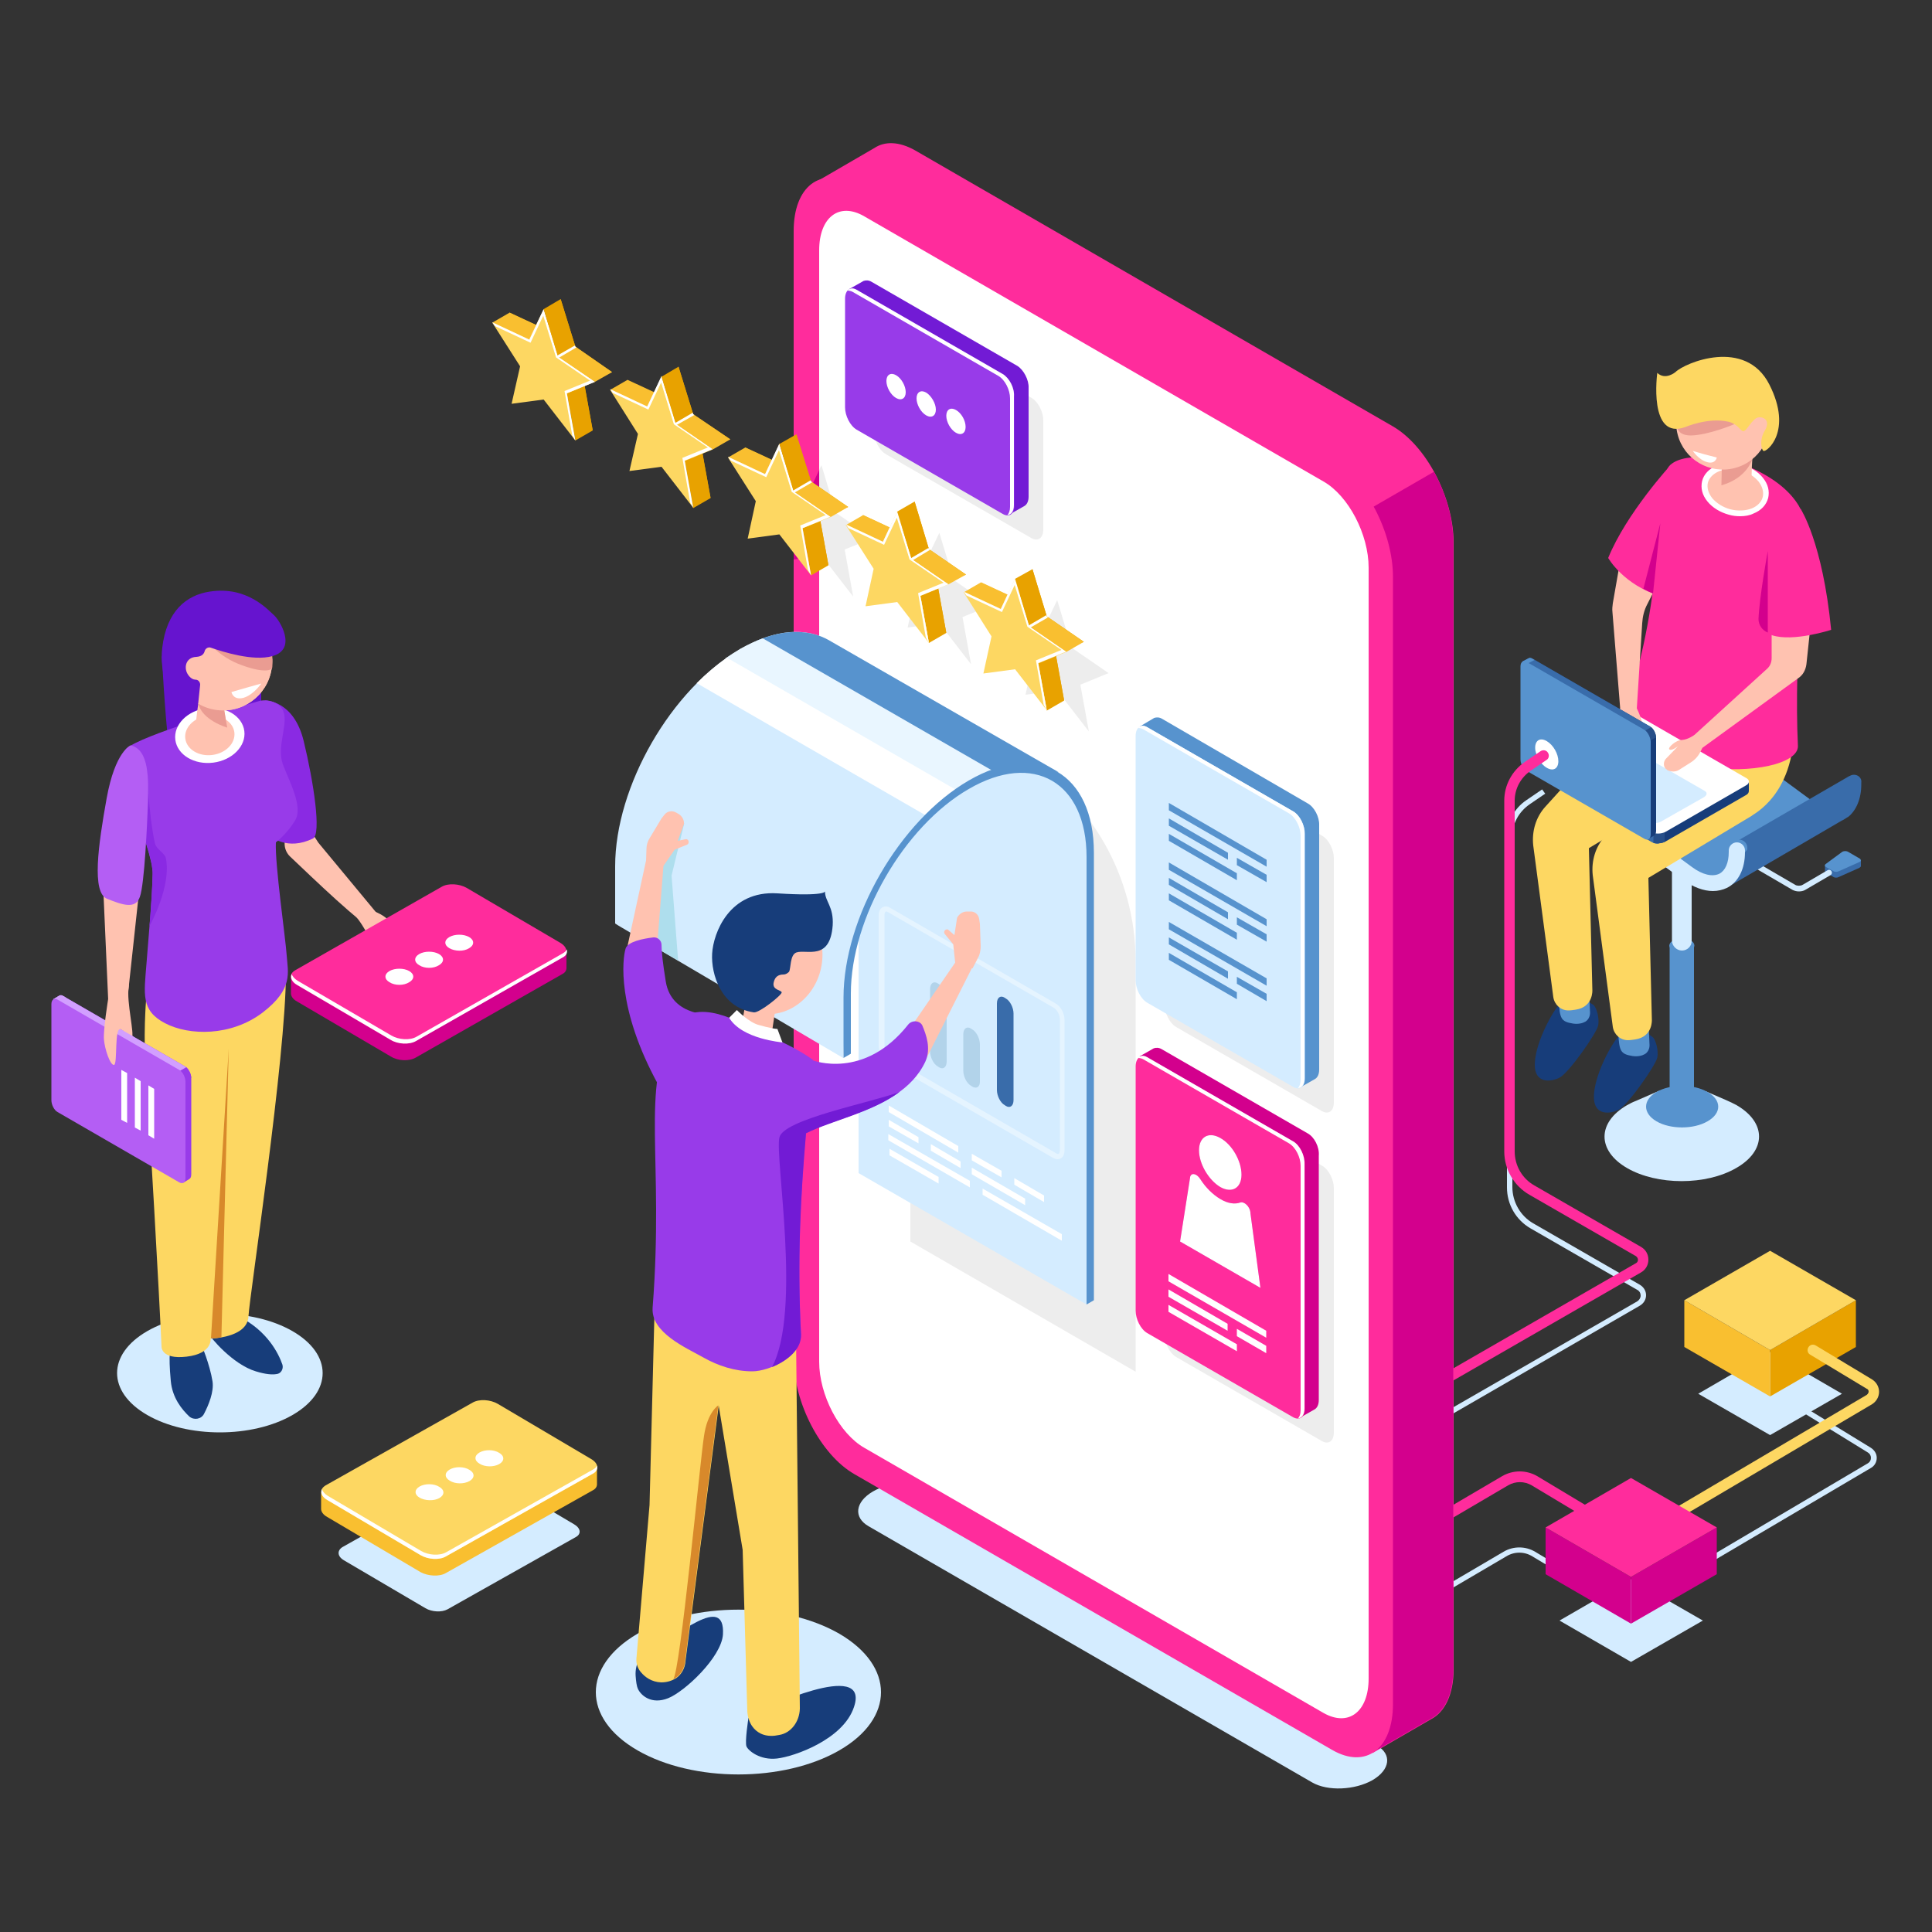 <?xml version="1.0" encoding="utf-8"?>
<!-- Generator: Adobe Illustrator 21.0.2, SVG Export Plug-In . SVG Version: 6.00 Build 0)  -->
<svg version="1.1" id="Layer_1" xmlns="http://www.w3.org/2000/svg" xmlns:xlink="http://www.w3.org/1999/xlink" x="0px" y="0px"
	 viewBox="0 0 500 500" style="enable-background:new 0 0 500 500;" xml:space="preserve">
<rect x="0" y="0" width="500" height="500" fill="#333333" stroke="none"/>
<style type="text/css">
	.st0{fill:#D4ECFF;}
	.st1{fill:#FF2C9C;}
	.st2{fill:#5793CE;}
	.st3{fill:#396CAA;}
	.st4{fill:url(#SVGID_1_);}
	.st5{fill:#EAEAEA;}
	.st6{fill:#173D7A;}
	.st7{fill:#FDD762;}
	.st8{fill:#FFC2B0;}
	.st9{fill:#FFFFFF;}
	.st10{fill:#EA9C92;}
	.st11{fill:#D3008D;}
	.st12{fill:#274F89;}
	.st13{fill:#E8A200;}
	.st14{fill:#F9BF30;}
	.st15{fill:#EDEDED;}
	.st16{fill:#E9F6FF;}
	.st17{fill:#AEDEED;}
	.st18{opacity:0.4;fill:#FFFFFF;}
	.st19{fill:#B2D3EA;}
	.st20{fill:#983BE9;}
	.st21{fill:#D8892B;}
	.st22{fill:#721BD5;}
	.st23{fill:#6614CF;}
	.st24{fill:#8A2AE3;}
	.st25{fill:#B45EF4;}
	.st26{fill:#D29FFF;}
</style>
<path class="st0" d="M369.2,414.9l-0.7-1.2l20.6-12.1c2.5-1.5,5.7-1.5,8.2,0l17,10.2l-0.7,1.2l-17-10.2c-2.1-1.3-4.7-1.3-6.8,0
	L369.2,414.9z"/>
<path class="st0" d="M430.6,411.5l-0.7-1.2l53.5-31.6c0.5-0.3,0.8-0.8,0.8-1.4c0-0.6-0.3-1.1-0.8-1.4L465.7,365l0.7-1.2l17.8,10.9
	c0.9,0.6,1.5,1.5,1.5,2.6c0,1.1-0.6,2.1-1.5,2.6L430.6,411.5z"/>
<path class="st0" d="M372.3,368l-0.7-1.2l52.1-30c0.5-0.3,0.9-0.9,0.9-1.5c0-0.6-0.3-1.2-0.9-1.5l-27.6-15.9
	c-3.8-2.2-6.1-6.2-6.1-10.6v-90.8c0-3.8,1.9-7.3,5-9.4l4.1-2.8l0.8,1.1l-4.1,2.8c-2.7,1.9-4.4,4.9-4.4,8.2v90.8
	c0,3.9,2.1,7.5,5.4,9.4l27.6,15.9c1,0.6,1.6,1.6,1.6,2.7c0,1.1-0.6,2.1-1.6,2.7L372.3,368z"/>
<path class="st1" d="M368.9,396.7c-0.5,0-0.9-0.2-1.2-0.7c-0.4-0.7-0.2-1.5,0.5-1.9l20.6-12.1c2.8-1.6,6.2-1.6,9,0l17,10.2
	c0.7,0.4,0.9,1.2,0.5,1.9c-0.4,0.7-1.2,0.9-1.9,0.5l-17-10.2c-1.9-1.1-4.2-1.1-6.1,0l-20.6,12.1
	C369.4,396.6,369.1,396.7,368.9,396.7z"/>
<path class="st0" d="M339.6,461.3l-114.8-66.3c-4-2.3-3.5-6.3,1.1-9l0,0c4.6-2.7,11.6-2.9,15.6-0.6l114.8,66.3c4,2.3,3.5,6.3-1.1,9
	l0,0C350.6,463.3,343.6,463.6,339.6,461.3z"/>
<g>
	<g>
		<g>
			<path class="st0" d="M449.4,286c-0.9-0.5-1.8-0.9-2.7-1.3l0,0l-5.3-2.3l0.4,0.9c-4-0.8-8.3-0.8-12.4-0.1l0.2-1l-6.2,2.7l0,0
				c-0.8,0.3-1.6,0.7-2.3,1.1c-7.8,4.5-7.8,11.8,0,16.3c7.8,4.5,20.4,4.5,28.2,0C457.2,297.8,457.2,290.5,449.4,286z"/>
			<path class="st2" d="M441.9,290.2c-3.6,2.1-9.6,2.1-13.2,0s-3.6-5.5,0-7.6c3.6-2.1,9.6-2.1,13.2,0
				C445.6,284.7,445.6,288.1,441.9,290.2z"/>
		</g>
		<g>
			<path class="st2" d="M435.3,287.9L435.3,287.9c-1.8,0-3.2-1.4-3.2-3.2v-40.1h6.3v40.1C438.5,286.5,437.1,287.9,435.3,287.9z"/>
			<path class="st2" d="M437.6,246c-1.3,0.7-3.3,0.7-4.6,0c-1.3-0.7-1.3-1.9,0-2.6c1.3-0.7,3.3-0.7,4.6,0
				C438.8,244.1,438.8,245.3,437.6,246z"/>
		</g>
		<path class="st0" d="M435.3,246L435.3,246c-1.4,0-2.6-1.2-2.6-2.6v-37.7h5.1v37.7C437.9,244.8,436.7,246,435.3,246z"/>
		<g>
			<path class="st3" d="M472.3,225.4l0-1.5l2.1-0.3l2.3-1.7c0.4-0.3,1.1-0.3,1.5-0.1l1.7,1l1.7-0.2v1.5l0,0c0,0.2-0.1,0.3-0.4,0.5
				l-5.4,2.4c-0.4,0.2-1,0.2-1.4-0.1l-1.8-1C472.4,225.8,472.3,225.6,472.3,225.4L472.3,225.4z"/>
			<path class="st2" d="M472.5,223.6l4.2-3.1c0.4-0.3,1.1-0.3,1.5-0.1l3.1,1.8c0.4,0.3,0.4,0.7-0.1,0.9l-5.4,2.4
				c-0.4,0.2-1,0.2-1.4-0.1l-1.8-1C472.2,224.2,472.2,223.8,472.5,223.6z"/>
			<g>
				<path class="st0" d="M465.5,230.7c0.6,0,1.2-0.1,1.7-0.4l6.5-3.8c0.4-0.2,0.5-0.7,0.3-1c-0.2-0.4-0.7-0.5-1-0.3l-6.5,3.8
					c-0.5,0.3-1.4,0.3-1.9,0l-10.8-6.3c-0.4-0.2-0.8-0.1-1,0.3c-0.2,0.4-0.1,0.8,0.3,1l10.8,6.3
					C464.3,230.5,464.9,230.7,465.5,230.7z"/>
			</g>
		</g>
		<g>
			<radialGradient id="SVGID_1_" cx="333.482" cy="209.086" r="64.65" gradientUnits="userSpaceOnUse">
				<stop  offset="0" style="stop-color:#01C8EF"/>
				<stop  offset="8.940536e-02" style="stop-color:#03BEE9"/>
				<stop  offset="0.239" style="stop-color:#08A5D7"/>
				<stop  offset="0.429" style="stop-color:#107BBB"/>
				<stop  offset="0.446" style="stop-color:#1177B8"/>
				<stop  offset="1" style="stop-color:#112564"/>
			</radialGradient>
			<polygon class="st4" points="402.7,216.9 413.2,210.8 407.4,208.1 402.3,211.7 			"/>
			<path class="st2" d="M470,207.8c-0.6-0.3-1.2-0.7-1.8-1.1l-22.3-16.4c-4-3-8.2-3.7-11.4-2.1c-0.1,0-0.2,0.1-0.2,0.1l0,0
				l-30.8,17.9l2.8,0.9l10.8,4.9l14.7,10.4l11.6,6.2l0.5,0.1c2.7-2.3,5.7-4.2,7.4-7.5c2.9-5,10.9-6.5,15.6-10.5
				c0.5,0.3,0.9,0.6,1.4,0.8C469.2,210.6,469.4,209.3,470,207.8z"/>
			<path class="st3" d="M479.8,200.5c-0.5,0-0.9,0.2-1.3,0.4l0,0l-30.2,17.5l1.1,4.5l1.1-0.5c-1.7,2.7-4.4,4.5-6.8,6.5l3.4,0.7
				l29.5-17.2c0.1-0.1,0.3-0.1,0.4-0.2c0.4-0.2,0.8-0.5,1.1-0.7l0.1,0l0,0c2.2-1.7,3.5-4.8,3.5-8.5v-0.4
				C481.9,201.4,480.9,200.5,479.8,200.5z"/>
			<g>
				<path class="st5" d="M438.5,187.5c1.9,0.1,3.9,0.7,5.9,1.9C442.4,188.2,440.4,187.5,438.5,187.5z"/>
				<path class="st2" d="M452.2,219.8v-0.4c0-1.1-0.9-2.1-2.1-2.1c-1.1,0-2.1,0.9-2.1,2.1v0.4c0,2.8-0.9,4.8-2.4,5.6
					c-1.7,0.9-4.4,0.2-7.1-1.7l-22.3-16.4c-3.4-2.5-7-3.4-9.9-2.6l18.4-10.7l-21.4,12.4l2.8,0.9l10.8,4.9l14.7,10.4l11.6,6.2
					l0.5,0.1c2.7-2.3,5.7-4.2,7.4-7.5c0.3-0.5,0.6-1,1-1.4C452.2,219.8,452.2,219.8,452.2,219.8z"/>
			</g>
			<g>
				<path class="st0" d="M443.3,230.6c-2.4,0-5.1-1-7.8-2.9l-22.3-16.4c-2.7-2-5.3-2.6-7.1-1.7c-1.5,0.8-2.4,2.8-2.4,5.6
					c0,1.1-0.9,2.1-2.1,2.1c-1.1,0-2.1-0.9-2.1-2.1c0-4.4,1.7-7.8,4.7-9.3c3.2-1.6,7.4-0.9,11.4,2.1l22.3,16.4
					c2.7,2,5.3,2.6,7.1,1.7c1.5-0.8,2.4-2.8,2.4-5.6v-0.4c0-1.1,0.9-2.1,2.1-2.1c1.1,0,2.1,0.9,2.1,2.1v0.4c0,4.4-1.7,7.8-4.7,9.3
					C445.8,230.3,444.6,230.6,443.3,230.6z"/>
			</g>
		</g>
	</g>
	<g>
		<g>
			<path class="st6" d="M425.7,267.1c0,0-4.2-2.1-6.8,1c-2.6,3.2-6.3,10.6-6.4,15.6s4,4.7,6.4,3.5c2.4-1.2,9.6-11.5,10-13.5
				c0.4-2-0.5-4.8-1.2-5.3C427.1,267.9,425.7,267.1,425.7,267.1z"/>
			<path class="st2" d="M426.7,266.1l0.2,4.4c0,0.9-0.4,1.8-1.2,2.3c-0.7,0.4-1.8,0.7-3.2,0.5c-3.2-0.5-3.4-1.4-3.7-5.8
				C418.5,263.1,426.7,266.1,426.7,266.1z"/>
			<g>
				<path class="st6" d="M410.4,258.8c0,0-4.2-2.1-6.8,1c-2.6,3.2-6.3,10.6-6.4,15.6c-0.1,5,4,4.7,6.4,3.5c2.4-1.2,9.6-11.5,10-13.5
					c0.4-2-0.5-4.8-1.2-5.3C411.7,259.6,410.4,258.8,410.4,258.8z"/>
				<path class="st2" d="M411.3,257.7l0.2,4.4c0,0.9-0.4,1.8-1.2,2.3c-0.7,0.4-1.8,0.7-3.2,0.5c-3.2-0.5-3.4-1.4-3.7-5.8
					C403.1,254.7,411.3,257.7,411.3,257.7z"/>
				<path class="st7" d="M448.8,177.8c-1.2-20.2-21.9,3-21.9,3l-14.2,13.9l-12.7,14c-2.5,2.7-3.6,6.4-3.2,10.1l5.2,39.3
					c0.3,1.9,1.9,3.4,3.9,3.4c0.6,0,1.2-0.1,1.9-0.2c4.6-0.7,4.3-5.1,4.3-5.1l-0.9-36.7l26.8-16.1C437.8,203.2,450,198,448.8,177.8z
					"/>
			</g>
			<path class="st7" d="M464.2,185.5c-1.2-20.2-21.9,3-21.9,3l-14.2,13.9l-12.7,14c-2.5,2.7-3.6,6.4-3.2,10.1l5.2,39.3
				c0.3,1.9,1.9,3.4,3.9,3.4c0.6,0,1.2-0.1,1.9-0.2c4.6-0.7,4.3-5.1,4.3-5.1l-0.9-36.7l26.8-16.1
				C453.2,210.9,465.4,205.7,464.2,185.5z"/>
			<path class="st1" d="M451.9,120.5c15.7,6.5,15.4,15.8,15.4,15.8s-3.1,34-2,56.7c0.4,9.5-50.4,10.2-42.8-15.1
				c8.9-29.8,5.6-54,9.8-57.6C436.4,116.6,447.9,118.8,451.9,120.5z"/>
			
				<ellipse transform="matrix(0.249 -0.968 0.968 0.249 214.384 530.061)" class="st8" cx="449.1" cy="126.7" rx="6" ry="8.1"/>
			<path class="st9" d="M450.3,133.6c-0.9,0-1.9-0.1-2.9-0.4c-2.2-0.6-4.2-1.8-5.5-3.4c-1.4-1.7-1.8-3.5-1.4-5.3
				c0.9-3.6,5.5-5.5,10.2-4.3c2.2,0.6,4.2,1.8,5.5,3.4c1.4,1.7,1.8,3.5,1.4,5.3c-0.5,1.8-1.8,3.2-3.8,4
				C452.8,133.4,451.6,133.6,450.3,133.6z M447.9,121.4c-2.9,0-5.3,1.4-5.9,3.5c-0.3,1.3,0.1,2.7,1.1,4c1.1,1.3,2.8,2.4,4.7,2.9
				c1.9,0.5,3.9,0.4,5.5-0.2c1.5-0.6,2.6-1.7,2.9-3v0c0.3-1.3-0.1-2.7-1.1-4c-1.1-1.3-2.8-2.4-4.7-2.9
				C449.6,121.5,448.8,121.4,447.9,121.4z"/>
			<path class="st8" d="M445.6,119.8c0,0,0.1,0.6-0.1,5.6c-0.1,1.6,5.4,3,6.8,1.6c1.4-1.4,0.8-2.9,1.2-8.2
				C453.8,113.5,445.6,119.8,445.6,119.8z"/>
			<path class="st10" d="M453.5,118.8c0,0-1.3,4.9-8,6.8l0.1-4.5L453.5,118.8z"/>
			
				<ellipse transform="matrix(0.968 -0.25 0.25 0.968 -13.167 115.126)" class="st8" cx="446" cy="109.3" rx="12.1" ry="12.1"/>
			<path class="st10" d="M448.8,109.8c0,0-6.6,2.8-11.2,2.9c-4.6,0-3.6-3.8-3.6-3.8l13.7-2L448.8,109.8z"/>
			<path class="st7" d="M436.2,110.5c0,0,5.8-2.5,10.9-1.4c1.2,0.2,2.3,0.9,3.1,1.8c0.3,0.3,0.6,0.6,0.9,0.7
				c0.9,0.2,2.4-3.5,4.1-3.6c1.7-0.1,2.9,1.2,1.5,3.5c-1.4,2.3-0.9,4.9-0.3,5.2c0.7,0.4,7.7-5,1.5-17.2c-6.2-12.2-21.9-5.6-24.3-3.2
				c0,0-2.6,2.2-4.7,0.2C428.9,96.5,426.5,114.1,436.2,110.5z"/>
			<path class="st8" d="M458.5,161.1v9.2c0,1.1-0.4,2.1-1.2,2.8l-18.9,17.2l2.1,3.3l24.9-18.1c1.2-0.8,1.9-2.1,2.1-3.6l1.7-16
				L458.5,161.1z"/>
			<path class="st1" d="M466,131.7c0,0,5.7,8.6,7.9,31.3c0,0-9.8,3.2-15.3,1.4C453,162.5,466,131.7,466,131.7z"/>
			<path class="st11" d="M457.5,142.6c0,0-2.2,12-2.4,17.6c0,1.5,0.9,2.9,2.4,3.5l0,0V142.6z"/>
		</g>
		<g>
			<path class="st6" d="M452.6,202.2l-4.2-0.6l-26.9-15.5c-0.9-0.5-2.4-0.4-3.4,0.1l-19.1,11l-2.5-0.3v2.5l0,0
				c0,0.3,0.2,0.6,0.6,0.9l30.5,17.6c0.9,0.5,2.4,0.4,3.4-0.1l20.8-12c0.6-0.3,0.8-0.7,0.8-1.1l0,0V202.2z"/>
			<path class="st3" d="M432.3,192.4l-1.9-1.1h-21l-10.4,6l-2.5-0.3v2.5l0,0c0,0.3,0.2,0.6,0.6,0.9l30.5,17.6
				c0.5,0.3,1.1,0.4,1.7,0.3L432.3,192.4z"/>
			<path class="st2" d="M397.7,197.1l-1.1-0.1v2.5l0,0c0,0.3,0.2,0.6,0.6,0.9l0.5,0.3V197.1z"/>
			<path class="st12" d="M427.9,218.1c0.8,0.3,2,0.2,2.9-0.2v-4.3h-2.9V218.1z"/>
			<path class="st9" d="M427.6,215.4l-30.5-17.6c-0.9-0.5-0.8-1.4,0.2-1.9l20.8-12c1-0.6,2.5-0.6,3.4-0.1l30.5,17.6
				c0.9,0.5,0.8,1.4-0.2,1.9l-20.8,12C430,215.8,428.5,215.9,427.6,215.4z"/>
			<path class="st0" d="M427.1,212.7l-25.4-14.6c-0.7-0.4-0.6-1.1,0.2-1.6l11.1-6.3c0.8-0.5,2.1-0.5,2.8-0.1l25.4,14.6
				c0.7,0.4,0.6,1.1-0.2,1.6l-11.1,6.3C429.1,213.1,427.8,213.1,427.1,212.7z"/>
		</g>
		<path class="st8" d="M419.3,183.3l-0.3,2.1c-0.3,1.8-0.2,3.6,0.1,5.4l0.4,1.9c0.2,1,1,1.9,2.1,2l0,0c0.8,0.1,1.6-0.4,1.7-1.3
			l0.5-4.5c0,0,1.2,1.5,1.7,1.5c0.6,0-0.6-4.5-1.9-7.1C422.3,180.8,419.3,183.3,419.3,183.3z"/>
		<path class="st8" d="M429.6,149.9l-3.3,6.5c-0.8,1.5-1.2,3.2-1.3,4.9l-1.4,22.1l-4.3-0.1l-2-24.9c-0.1-0.8,0-1.5,0.1-2.3l2.2-12.6
			L429.6,149.9z"/>
		<g>
			<path class="st6" d="M426.6,217.1l-2.6-3.3l-26.9-15.6c-0.9-0.5-1.6-1.8-1.6-3l0-22l-1.5-2l1.5-0.8l0,0c0.3-0.2,0.6-0.2,1.1,0.1
				L427,188c0.9,0.5,1.6,1.8,1.6,3l0,24c0,0.6-0.2,1.1-0.6,1.3l0,0L426.6,217.1z"/>
			<path class="st3" d="M408,204.5l-1.9-1.1l-10.5-18.2l0-12l-1.5-2l1.5-0.8l0,0c0.3-0.2,0.6-0.2,1.1,0.1L427,188
				c0.5,0.3,0.9,0.8,1.1,1.3L408,204.5z"/>
			<path class="st2" d="M394.7,172.1l-0.7-0.9l1.5-0.8l0,0c0.3-0.2,0.6-0.2,1.1,0.1l0.5,0.3L394.7,172.1z"/>
			<path class="st12" d="M427.3,188.2c0.7,0.6,1.2,1.6,1.3,2.6l-3,1.7l-1.4-2.5L427.3,188.2z"/>
			<path class="st2" d="M425.6,188.9l-30.5-17.6c-0.9-0.5-1.6,0-1.6,1.2l0,24c0,1.2,0.7,2.5,1.6,3l30.5,17.6c0.9,0.5,1.6,0,1.6-1.2
				l0-24C427.1,190.7,426.4,189.4,425.6,188.9z"/>
		</g>
		<path class="st8" d="M440.6,193.5l-0.5,1c-0.6,1.2-1.4,2.1-2.5,2.8l-3,1.9c-0.9,0.6-2.1,0.6-3.1,0.1c0,0-0.1,0-0.1-0.1
			c-1-0.6-1-2-0.3-2.8l3.2-3.3c0,0-1.8,1.4-2.3,0.8c-0.4-0.4,1.7-2.4,3.3-2.4c1.6-0.1,3.2-1.3,3.2-1.3L440.6,193.5z"/>
		<path class="st1" d="M432.5,120.2c0,0-11.6,12.6-16.3,24.2c0,0,4,7.1,13.7,9.9C439.6,157.1,432.5,120.2,432.5,120.2z"/>
		<path class="st11" d="M427.8,153.6l1.9-18.2l-4.4,17C426,152.8,426.9,153.2,427.8,153.6z"/>
		<path class="st9" d="M441.2,117.6l-3.1-0.9c0,0,1.5,2.3,3.7,2.9c2.2,0.6,2.5-1.2,2.5-1.2L441.2,117.6z"/>
	</g>
</g>
<path class="st1" d="M360.4,110.3L236.8,38.9c-4.1-2.3-7.8-2.4-10.5-0.6l0,0l-15.5,9l10.4,1.9c0,0.5-0.1,1.1-0.1,1.6v291.7
	c0,11.6,7,25,15.7,30l121.9,70.4c-1.1,3.5-3.5,10.8-3.5,10.8l15.2-8.8l0,0c3.5-1.8,5.8-6.4,5.8-12.9V140.3
	C376.1,128.7,369.1,115.3,360.4,110.3z"/>
<g>
	<polygon class="st0" points="476.7,360.7 458.1,349.9 439.5,360.7 458.1,371.4 	"/>
	<polygon class="st13" points="458.1,361.4 458.1,349.4 480.3,336.5 480.3,348.6 	"/>
	<polygon class="st14" points="458.1,349.4 435.9,336.5 435.9,348.6 458.1,361.4 	"/>
	<polygon class="st7" points="480.3,336.5 458.1,323.7 435.9,336.5 458.1,349.4 	"/>
</g>
<path class="st9" d="M403.3,197c0,1.9-1.3,2.7-3,1.7c-1.6-0.9-3-3.3-3-5.2c0-1.9,1.3-2.7,3-1.7C402,192.8,403.3,195.1,403.3,197z"/>
<path class="st1" d="M372,359.5c-0.5,0-0.9-0.2-1.2-0.7c-0.4-0.7-0.2-1.5,0.5-1.9l52.1-30c0.5-0.3,0.5-0.7,0.5-0.9s-0.1-0.6-0.5-0.9
	l-27.6-15.9c-4-2.3-6.5-6.6-6.5-11.2v-90.8c0-4,2-7.7,5.3-10l4.1-2.8c0.6-0.4,1.5-0.3,1.9,0.4c0.4,0.6,0.3,1.5-0.4,1.9l-4.1,2.8
	c-2.5,1.7-4.1,4.6-4.1,7.7V298c0,3.6,1.9,7,5.1,8.8l27.6,15.9c1.2,0.7,1.9,1.9,1.9,3.3c0,1.4-0.7,2.6-1.9,3.3l-52.1,30
	C372.5,359.4,372.2,359.5,372,359.5z"/>
<path class="st11" d="M221,342.4c0,11.6,7,25,15.7,30l121.9,70.4c-1.1,3.5-3.5,10.8-3.5,10.8l15.2-8.8l0,0c3.5-1.8,5.8-6.4,5.8-12.9
	V140.3c0-6-1.9-12.6-5-18.2L221,208.8V342.4z"/>
<path class="st1" d="M344.8,452.9l-123.7-71.4c-8.7-5-15.7-18.5-15.7-30V59.8c0-11.6,7-16.9,15.7-11.9l123.7,71.4
	c8.7,5,15.7,18.5,15.7,30V441C360.5,452.6,353.5,457.9,344.8,452.9z"/>
<polygon class="st11" points="225.9,139.3 216.3,132.7 212.6,120.4 208.8,128.4 205.4,126.8 205.4,133.5 206.5,135.2 205.4,140.1 
	205.4,144.8 212.6,143.8 220.8,154.4 218.6,142.2 "/>
<path class="st9" d="M342.5,443.3l-118.8-68.6c-6.5-3.7-11.7-13.7-11.7-22.3V64.8c0-8.6,5.2-12.6,11.7-8.8l118.8,68.6
	c6.5,3.7,11.7,13.7,11.7,22.3v287.5C354.2,443,349,447,342.5,443.3z"/>
<path class="st15" d="M293.9,355l-58.3-33.7V179.5l27.5,15.9c19.1,11,30.8,31.4,30.8,53.4V355z"/>
<g>
	<path class="st0" d="M214.7,165.8L214.7,165.8c-5.9-3.5-14.1-3.1-23.1,2.2c-17.9,10.3-32.4,35.5-32.4,56.2V239v0l0,0l0,0l0.6,0.4
		l58.4,34.4l0.9-17.8l0.7-6.9l3.1-10.8l0.4-1.6l6.6-13.4l5.2-6.5l4.2-5.1l10.3-8.1l0.9-0.7l5.1-2.2l6.8-1.8h5.3l6,1L214.7,165.8z"/>
	<path class="st0" d="M222.2,303.6l1.9-1.1v-67.9c-1,1.3-1.4,3.1-1.9,4.8V303.6z"/>
	<polygon class="st0" points="281.2,337.6 222.2,303.6 222.8,239.3 225,232.8 231.9,221.1 240,211.5 247.3,205.7 255.1,200.9 
		269.4,199.2 277,203.5 281.2,210 282.6,219.9 282.1,327.4 	"/>
	<path class="st2" d="M214.7,165.8c-4.9-2.9-11.5-3.1-18.8,0l60.2,34.7l6.5-1.7h5.3l6,1L214.7,165.8L214.7,165.8z"/>
	<g>
		<path class="st16" d="M197.4,165.2c-1.9,0.7-3.8,1.6-5.8,2.7c-1.3,0.8-2.6,1.6-3.9,2.5l60,34.6l2.1-1.6l0.9-0.7l5.1-2.2l2-0.5
			L197.4,165.2z"/>
		<path class="st9" d="M239.9,211.2l8.2-6.4l-60-34.6c-2.7,1.9-5.3,4.1-7.8,6.6L239.9,211.2z"/>
		<path class="st2" d="M283.1,336.5l-1.9,1.1V221.8c0-19.4-13.7-27.4-30.5-17.6c-16.8,9.7-30.5,33.5-30.5,52.9v15.6l-1.9,1.1v-15.6
			c0-20.7,14.5-45.8,32.4-56.2s32.4-1.9,32.4,18.7V336.5z"/>
	</g>
</g>
<polygon class="st17" points="177.1,213 173.8,226.6 175.5,248.6 171.2,246.1 165.8,234.2 170.6,219.1 "/>
<g>
	<path class="st18" d="M273.7,300c-0.4,0-0.7-0.1-1.1-0.3l-42.9-24.8c-1.3-0.7-2.3-2.6-2.3-4.2v-33.8c0-1,0.4-1.8,1-2.1
		c0.6-0.3,1.3-0.3,1.9,0.1l42.9,24.8c1.3,0.7,2.3,2.6,2.3,4.2v33.8c0,1-0.4,1.8-1,2.1C274.3,299.9,274,300,273.7,300z M229.3,235.9
		c-0.1,0-0.1,0-0.1,0c-0.1,0.1-0.3,0.4-0.3,0.9v33.8c0,1.2,0.7,2.6,1.6,3.1l42.9,24.8c0.1,0.1,0.4,0.2,0.6,0.1
		c0.1-0.1,0.3-0.4,0.3-0.9v-33.8c0-1.2-0.7-2.6-1.6-3.1L229.7,236C229.6,235.9,229.4,235.9,229.3,235.9z"/>
	<g>
		<path class="st19" d="M243,276.2l-0.3-0.2c-1.1-0.6-2-2.4-2-3.9v-16.1c0-1.5,0.9-2.2,2-1.5l0.3,0.2c1.1,0.6,2,2.4,2,3.9v16.1
			C245,276.2,244.1,276.9,243,276.2z"/>
		<path class="st19" d="M251.6,281.2l-0.3-0.2c-1.1-0.6-2-2.4-2-3.9v-9.4c0-1.5,0.9-2.2,2-1.5l0.3,0.2c1.1,0.6,2,2.4,2,3.9v9.4
			C253.7,281.2,252.8,281.9,251.6,281.2z"/>
		<path class="st3" d="M260.3,286.2L260,286c-1.1-0.6-2-2.4-2-3.9v-22.4c0-1.5,0.9-2.2,2-1.5l0.3,0.2c1.1,0.6,2,2.4,2,3.9v22.4
			C262.3,286.2,261.4,286.9,260.3,286.2z"/>
	</g>
</g>
<g>
	<path class="st0" d="M165,453c14.4,8.3,37.8,8.3,52.2,0c14.4-8.3,14.4-21.8,0-30.2c-14.4-8.3-37.8-8.3-52.2,0
		C150.6,431.2,150.6,444.7,165,453z"/>
	<g>
		<path class="st6" d="M168.5,426.6c-2.6,1.1-4.2,4-4,7.1c0.1,1.5,0.3,2.8,0.6,3.4c0.8,1.7,3.5,4.1,7.8,2.4
			c4.3-1.7,13.8-10.6,14.2-16.5C187.7,412.1,175.3,423.7,168.5,426.6z"/>
		<path class="st6" d="M193.7,444.6c0,0-1,6.3-0.5,7.4c0.5,1.1,3.5,3.6,7.9,3.1c4.4-0.5,17.1-4.9,19.9-13.3c4.4-12.9-24.5,1-24.5,1
			L193.7,444.6z"/>
		<path class="st7" d="M206,344.4l1,97.8c-0.1,3.4-2.3,6.3-5.3,6.8c-0.4,0.1-0.8,0.1-1.2,0.2c-3,0.3-4.8-1-5.8-2.4
			c-0.8-1.1-1.2-2.5-1.3-3.9l-1.2-41.8l-6.2-37.3l-8.6,66.1c-0.1,1.8-1,3.4-2.4,4.4c-1,0.6-2.2,1.1-3.9,1.1
			c-2.5-0.1-4.2-1.4-5.2-2.6c-0.8-0.9-1.3-2.2-1.2-3.5l3.4-39.8l1.3-50.7L206,344.4z"/>
		<path class="st8" d="M193.4,256.8l-1.5,8.9c0,0-0.1,3,3.3,3.9c3.4,0.8,4.4-1.3,4.4-1.3l1.5-10L193.4,256.8z"/>
		<path class="st8" d="M212.1,252c-2.4,7.6-9.9,12.1-16.7,9.9c-6.8-2.2-10.3-10.1-7.9-17.8c2.4-7.6,9.9-12.1,16.7-9.9
			C211,236.4,214.5,244.3,212.1,252z"/>
		<path class="st20" d="M193.8,265.9c-0.2-0.1-14.4-9.2-19.6,0.3c-8.5,15.6-2.3,33.4-5.3,72.2c-0.5,6.5,8.7,10.4,13.1,12.9
			c3.9,2.2,8.2,3.6,12.7,3.6c4.4,0,12.9-3.9,12.6-9.7c-1.4-26.6,0.9-49.1,3.1-70.9C210.3,274.4,207.6,271.5,193.8,265.9z"/>
		<path class="st21" d="M185.9,363.7l-8.6,66.1c-0.1,1.8-1,3.4-2.4,4.4c-0.2,0.1-0.5,0.3-0.7,0.4c1.8-1.3,7-56.8,8-63
			C183.1,365.4,185.9,363.7,185.9,363.7z"/>
	</g>
	<polygon class="st8" points="239.7,274 251.6,250.4 247.9,248.1 235.6,266 	"/>
	<polygon class="st8" points="161.5,249 167.2,222.7 171.8,222.8 170.1,244.5 	"/>
	<path class="st20" d="M210.3,274.4c0,0,13.3,5.2,24.7-9.2c1-1.3,3.1-1.1,3.7,0.2c1,2.4,2.3,5.9,0.8,9.3
		c-6.9,14.8-30.4,14.3-36.1,22.6C197.7,305.6,210.3,274.4,210.3,274.4z"/>
	<path class="st20" d="M184.8,262.6c0,0-11,0.8-12.5-8.6c-0.8-4.9-1.1-7.8-1.1-9.5c0-1.1-1-2-2.1-1.9c-2.6,0.3-6.7,1.1-7.2,2.9
		c-0.8,2.6-2.4,15.5,8.5,35.3C177.3,293.7,184.8,262.6,184.8,262.6z"/>
	<path class="st8" d="M167.2,222.8l0.1-3c0-1.1,0.3-2.1,0.9-3l3-5l0.8-1c0.7-0.9,2-1.1,3-0.5l0.7,0.4c0.9,0.6,1.4,1.6,1.3,2.6
		l-1.6,4.3l2-0.4c0.4-0.1,0.8,0.2,0.8,0.6l0,0c0.1,0.3-0.1,0.7-0.4,0.8l-3.2,1.3l-2.9,4.2L167.2,222.8z"/>
	<path class="st8" d="M251.7,250.6l1.4-2.7c0.5-0.9,0.7-2,0.7-3l-0.2-5.8l-0.2-1.3c-0.2-1.2-1.2-2-2.4-1.9l-0.8,0
		c-1.1,0-2,0.7-2.5,1.6L247,242l-1.5-1.3c-0.3-0.3-0.7-0.2-1,0.1l0,0c-0.2,0.3-0.2,0.6,0,0.9l2.2,2.7l0.6,5.7L251.7,250.6z"/>
	<path class="st22" d="M201.7,294.4c-1.2,5.3,5.8,44.9-1.9,59.4c3.9-1.6,7.7-4.6,7.5-8.5c-1-19-0.1-35.9,1.3-52
		c6.6-3.3,16.9-5.3,24.2-10.7C224.9,285.5,202.7,289.7,201.7,294.4z"/>
	<path class="st9" d="M188.7,263.4l2-2c0,0,3.2,3.3,5.8,3.9c0,0,3.1,0.9,4.7,1l1.3,3.5C202.4,269.7,192.1,269,188.7,263.4z"/>
	<path class="st6" d="M202.8,252.2c0.5,0,1-0.3,1.4-0.7c0.5-0.8,0.2-4.4,1.9-5c2.6-0.9,8.7,2.3,9.4-7c0.3-4.9-2-6.2-2-8.8
		c0,0,0.2,1.3-12.3,0.5c-12.5-0.8-16.6,10.3-16.9,15.6c-0.3,5.3,2.3,14,10.8,15.2c1.4,0.2,7.4-4.6,7.2-5.2c-0.2-0.6-2.4-0.6-2.1-2.4
		C200.5,252.8,201.4,252.2,202.8,252.2z"/>
</g>
<g>
	<g>
		<path class="st15" d="M267,139.3l-37.8-21.8c-1.7-1-3-3.6-3-5.8V83.5c0-2.2,1.4-3.3,3-2.3l37.8,21.8c1.7,1,3,3.6,3,5.8V137
			C270,139.2,268.7,140.2,267,139.3z"/>
		<path class="st22" d="M263.3,94.7l-37.8-21.8c-0.7-0.4-1.4-0.4-2-0.2c0,0,0,0,0,0l-3.7,2.1c0,0,1.6,0.6,2.6,0.9v27.5
			c0,2.2,1.4,4.8,3,5.8l36.1,20.8v3.2l3.7-2.1l0,0c0.6-0.4,1-1.2,1-2.4v-28.1C266.3,98.3,264.9,95.7,263.3,94.7z"/>
		<path class="st20" d="M259.5,133l-37.8-21.8c-1.7-1-3-3.6-3-5.8V77.3c0-2.2,1.4-3.3,3-2.3l37.8,21.8c1.7,1,3,3.6,3,5.8v28.1
			C262.6,133,261.2,134,259.5,133z"/>
		<path class="st9" d="M259.5,96.8L221.7,75c-1-0.6-1.8-0.4-2.4,0.2c0.4,0,0.9,0.1,1.3,0.3l37.8,21.8c1.7,1,3,3.6,3,5.8v28.1
			c0,1-0.3,1.7-0.7,2.1c1-0.1,1.7-1,1.7-2.6v-28.1C262.6,100.4,261.2,97.8,259.5,96.8z"/>
	</g>
	<g>
		<path class="st9" d="M234.4,101.5c0,1.6-1.1,2.3-2.5,1.5c-1.4-0.8-2.5-2.8-2.5-4.4c0-1.6,1.1-2.3,2.5-1.5
			C233.3,97.9,234.4,99.9,234.4,101.5z"/>
		<path class="st9" d="M242.2,106c0,1.6-1.1,2.3-2.5,1.5c-1.4-0.8-2.5-2.8-2.5-4.4c0-1.6,1.1-2.3,2.5-1.5
			C241,102.4,242.2,104.4,242.2,106z"/>
		<path class="st9" d="M249.9,110.5c0,1.6-1.1,2.3-2.5,1.5c-1.4-0.8-2.5-2.8-2.5-4.4c0-1.6,1.1-2.3,2.5-1.5
			C248.8,106.9,249.9,108.8,249.9,110.5z"/>
	</g>
</g>
<g>
	<g>
		<path class="st15" d="M342.2,287.6l-37.8-21.8c-1.7-1-3-3.6-3-5.8v-63.2c0-2.2,1.4-3.3,3-2.3l37.8,21.8c1.7,1,3,3.6,3,5.8v63.2
			C345.2,287.5,343.9,288.5,342.2,287.6z"/>
		<path class="st2" d="M338.4,207.9L300.7,186c-0.7-0.4-1.4-0.4-2-0.2c0,0,0,0,0,0L295,188c0,0,1.6,0.6,2.6,0.9v62.6
			c0,2.2,1.4,4.8,3,5.8l36.1,20.8v3.2l3.7-2.1l0,0c0.6-0.4,1-1.2,1-2.4v-63.2C341.5,211.4,340.1,208.8,338.4,207.9z"/>
		<path class="st0" d="M334.7,281.3l-37.8-21.8c-1.7-1-3-3.6-3-5.8v-63.2c0-2.2,1.4-3.3,3-2.3l37.8,21.8c1.7,1,3,3.6,3,5.8V279
			C337.7,281.3,336.4,282.3,334.7,281.3z"/>
		<path class="st9" d="M334.7,210l-37.8-21.8c-1-0.6-1.8-0.4-2.4,0.2c0.4,0,0.9,0.1,1.3,0.3l37.8,21.8c1.7,1,3,3.6,3,5.8v63.2
			c0,1-0.3,1.7-0.7,2.1c1-0.1,1.7-1,1.7-2.6v-63.2C337.7,213.6,336.4,211,334.7,210z"/>
	</g>
</g>
<g>
	<g>
		<path class="st15" d="M342.2,373l-37.8-21.8c-1.7-1-3-3.6-3-5.8v-63.2c0-2.2,1.4-3.3,3-2.3l37.8,21.8c1.7,1,3,3.6,3,5.8v63.2
			C345.2,372.9,343.9,373.9,342.2,373z"/>
		<path class="st11" d="M338.4,293.3l-37.8-21.8c-0.7-0.4-1.4-0.4-2-0.2c0,0,0,0,0,0l-3.7,2.1c0,0,1.6,0.6,2.6,0.9V337
			c0,2.2,1.4,4.8,3,5.8l36.1,20.8v3.2l3.7-2.1l0,0c0.6-0.4,1-1.2,1-2.4v-63.2C341.5,296.8,340.1,294.2,338.4,293.3z"/>
		<path class="st1" d="M334.7,366.8l-37.8-21.8c-1.7-1-3-3.6-3-5.8v-63.2c0-2.2,1.4-3.3,3-2.3l37.8,21.8c1.7,1,3,3.6,3,5.8v63.2
			C337.7,366.7,336.4,367.7,334.7,366.8z"/>
		<path class="st9" d="M334.7,295.4l-37.8-21.8c-1-0.6-1.8-0.4-2.4,0.2c0.4,0,0.9,0.1,1.3,0.3l37.8,21.8c1.7,1,3,3.6,3,5.8V365
			c0,1-0.3,1.7-0.7,2.1c1-0.1,1.7-1,1.7-2.6v-63.2C337.7,299,336.4,296.4,334.7,295.4z"/>
	</g>
</g>
<g>
	<g>
		<path class="st0" d="M88.6,400.4l33.2-18.7c1.5-0.8,4-0.7,5.7,0.3l21.1,12.5c1.7,1,1.9,2.5,0.4,3.3l-33.2,18.7
			c-1.5,0.8-4,0.7-5.7-0.3L89,403.8C87.3,402.8,87.2,401.3,88.6,400.4z"/>
		<path class="st14" d="M115.4,407.1l38-21.4c0.8-0.4,1.1-1,1.1-1.6c0,0,0,0,0,0l0-4.2c0,0-1.3,1.1-2.1,1.7l-23.7-14
			c-1.9-1.1-4.9-1.3-6.5-0.3l-36.3,20.5l-2.8-1.6l0,4.3l0,0c0,0.7,0.5,1.5,1.6,2.1l24.2,14.3C110.8,407.9,113.7,408.1,115.4,407.1z"
			/>
		<path class="st7" d="M84.3,384.4l38-21.4c1.7-1,4.6-0.8,6.5,0.3l24.2,14.3c1.9,1.1,2.1,2.8,0.4,3.8l-38,21.4
			c-1.7,1-4.6,0.8-6.5-0.3l-24.2-14.3C82.8,387,82.6,385.4,84.3,384.4z"/>
		<path class="st9" d="M115.4,402.8l38-21.4c1-0.5,1.3-1.3,1.1-2.1c-0.2,0.4-0.5,0.7-1,1l-38,21.4c-1.7,1-4.6,0.8-6.5-0.3
			l-24.2-14.3c-0.8-0.5-1.3-1.1-1.5-1.7c-0.4,0.9,0,2,1.4,2.8l24.2,14.3C110.8,403.6,113.7,403.8,115.4,402.8z"/>
	</g>
	<g>
		<path class="st9" d="M124.1,378.8c-1.4-0.8-1.4-2.1,0-2.9c1.4-0.8,3.7-0.8,5.1,0.1c1.4,0.8,1.4,2.1,0,2.9
			C127.8,379.7,125.5,379.7,124.1,378.8z"/>
		<path class="st9" d="M116.4,383.2c-1.4-0.8-1.4-2.1,0-2.9c1.4-0.8,3.7-0.8,5.1,0.1c1.4,0.8,1.4,2.1,0,2.9
			C120.1,384.1,117.8,384.1,116.4,383.2z"/>
		<path class="st9" d="M108.6,387.6c-1.4-0.8-1.4-2.1,0-2.9c1.4-0.8,3.7-0.8,5.1,0.1c1.4,0.8,1.4,2.1,0,2.9
			C112.3,388.5,110,388.4,108.6,387.6z"/>
	</g>
</g>
<g>
	<path class="st0" d="M75.7,366.2c-10.4,6-27.2,6-37.6,0c-10.4-6-10.4-15.7,0-21.7c10.4-6,27.2-6,37.6,0
		C86.1,350.5,86.1,360.2,75.7,366.2z"/>
	<g>
		<path class="st23" d="M41.9,169.9c0,0,0.7,14.1,1.8,23.5c1.1,9.5,23.9-7.3,23.9-7.3v-10.8L41.9,169.9z"/>
		<g>
			<path class="st6" d="M54,345.1c0.3,0.9,6.2,8,12.2,9.8c2.6,0.8,4.3,0.9,5.4,0.7c1.1-0.1,1.8-1.3,1.5-2.4
				c-1-2.9-3.9-8.8-11.3-12.5C51.7,335.9,54,345.1,54,345.1z"/>
			<path class="st6" d="M52.1,347.9c0,0,2.2,5.2,2.9,9.6c0.4,2.7-1,6.1-2.2,8.4c-0.7,1.4-2.6,1.7-3.8,0.7c-1.9-1.8-4.4-4.8-4.8-9.2
				c-0.7-7.4,0-8.6,0-8.6L52.1,347.9z"/>
			<path class="st7" d="M37.8,258.9c0,0-0.8,9.3,0,19.6c0.8,10.3,3.5,58.3,4,69.9c0,0-0.3,3.5,6.5,2.7c6.8-0.8,6.2-4.7,6.2-4.7
				s9.5-0.1,9.8-5.7c0.3-5.6,9.7-67,9.7-89L37.8,258.9z"/>
			<g>
				<path class="st8" d="M77.7,210.9l4.7,7.2l16,19.3c0,0-0.6,1.8-2.5,2.3c-1.6,0.4-15-12.5-20.9-18.1c-1.5-1.5-1.8-3.9-0.6-5.7
					L77.7,210.9z"/>
				<path class="st24" d="M68.6,181.3c0,0,7.4-0.2,10,10.5c2.6,10.7,4.6,24.1,2.4,25.2c-6.7,3.3-11-0.6-11-0.6L68.6,181.3z"/>
				<path class="st20" d="M70.8,181.7c-1.3-0.5-2.7-0.6-4-0.2c-6.3,1.8-30,8.8-33.9,12.1c-4.5,3.9,6.8,25.5,6.6,32.7
					s-1,15.5-1.6,23.2c-0.6,7.7-1.5,12,4.8,15.3c6.3,3.3,17.1,3.4,25.2-2.7c8.1-6.2,6.6-10.4,6.3-14.8c-0.3-4.5-3.1-23.8-2.8-29.3
					c0,0,2.8-2.1,5-5.7c2.1-3.6-1.6-10.2-3.2-14.5c-1.5-4.3,0.9-9.2,0.4-12.7C73.3,183.2,72.2,182.3,70.8,181.7z"/>
				<ellipse transform="matrix(0.992 -0.127 0.127 0.992 -23.731 8.444)" class="st9" cx="54.3" cy="190.3" rx="9" ry="7.1"/>
				
					<ellipse transform="matrix(0.992 -0.127 0.127 0.992 -23.732 8.445)" class="st8" cx="54.3" cy="190.3" rx="6.4" ry="5.1"/>
				<path class="st8" d="M57.2,180.3c0,0-4.3-3.5-5.1-1.7c-0.8,1.8-1.5,9.4-1.5,9.4l8.5,2.3l-1.3-7.8
					C57.8,182.5,59.5,181.1,57.2,180.3z"/>
				
					<ellipse transform="matrix(5.896223e-02 -0.998 0.998 5.896223e-02 -116.427 218.762)" class="st8" cx="57.8" cy="171.1" rx="12.7" ry="12.7"/>
				<path class="st10" d="M51.5,180.7c-0.1,0.4-0.1,0.8-0.2,1.3c0.9,4.4,7.5,6.3,7.5,6.3l-1-5.9c0,0,0.8-0.7,0.6-1.4
					C55.7,180.3,52.4,179.6,51.5,180.7z"/>
				
					<ellipse transform="matrix(5.896223e-02 -0.998 0.998 5.896223e-02 -116.427 218.762)" class="st8" cx="57.8" cy="171.1" rx="12.7" ry="12.7"/>
				<polygon class="st8" points="26.5,224.9 28,258.8 32.9,259.3 36.2,228.8 				"/>
				<path class="st24" d="M42.9,222c-0.3-1.2-2.4-2.2-2.8-3.7c-1.7-7.9-2.1-19.6-2.1-19.6l-1.4,15.9c1.6,4.7,3,9.1,2.9,11.6
					c-0.1,4.2-0.4,8.8-0.8,13.4l0,0C38.7,239.7,44.5,229.3,42.9,222z"/>
				<path class="st25" d="M33.8,192.9c0,0-4,1.5-6.2,13.7c-2.2,12.2-3.9,24.4,0.1,26c4,1.6,7.4,2.8,8.5-0.5c1.2-3.3,1.9-19,2.1-24.6
					C38.4,201.8,38.7,194,33.8,192.9z"/>
				<path class="st8" d="M97.2,236c0,0,2.2,0.8,3.7,2.5c1.3,1.4,2,2.6,2.5,3.4c1.2,1.8,2.3,5.8,1.5,6.3c-0.8,0.5-5.1-6.7-5.8-5
					c-0.7,1.7,0,3.2-0.9,3.2c-0.9,0-4-7.2-6.4-9.5S97.2,236,97.2,236z"/>
			</g>
			<path class="st21" d="M54.6,346.4c0,0,1.2,0,2.7-0.3l0,0l1.9-74.7L54.6,346.4z"/>
		</g>
		<g>
			<path class="st20" d="M47.4,306.1l-2.6-3.4L17,286.5c-0.9-0.5-1.6-1.9-1.6-3.1l0-22.7l-1.6-2.1l1.5-0.9l0,0
				c0.3-0.2,0.7-0.2,1.1,0.1L47.9,276c0.9,0.5,1.6,1.9,1.6,3.1l0,24.8c0,0.7-0.2,1.1-0.6,1.3h0L47.4,306.1z"/>
			<path class="st26" d="M28.2,293l-2-1.1l-10.8-18.8l0-12.4l-1.6-2.1l1.5-0.9l0,0c0.3-0.2,0.7-0.2,1.1,0.1L47.9,276
				c0.5,0.3,0.9,0.8,1.2,1.4L28.2,293z"/>
			<path class="st26" d="M14.5,259.5l-0.7-0.9l1.5-0.9l0,0c0.3-0.2,0.7-0.2,1.1,0.1l0.6,0.3L14.5,259.5z"/>
			<path class="st20" d="M48.2,276.2c0.7,0.6,1.2,1.7,1.3,2.7l-3.1,1.8l-1.5-2.6L48.2,276.2z"/>
			<path class="st25" d="M46.4,276.9l-31.5-18.2c-0.9-0.5-1.6,0-1.6,1.2l0,24.8c0,1.2,0.7,2.6,1.6,3.1L46.4,306
				c0.9,0.5,1.6,0,1.6-1.2l0-24.8C48,278.8,47.3,277.4,46.4,276.9z"/>
		</g>
		<polygon class="st9" points="39.9,294.7 38.4,293.8 38.4,280.9 39.9,281.8 		"/>
		<polygon class="st9" points="36.4,292.6 34.9,291.8 34.9,278.9 36.4,279.8 		"/>
		<polygon class="st9" points="32.9,290.6 31.4,289.8 31.4,276.9 32.9,277.7 		"/>
		<path class="st8" d="M28,258.5c0,0-1.3,7.9-1.1,10.5c0.2,2.5,1.6,6.7,2.6,6.6c1-0.1,0-10.2,1.8-9.2c1.8,1,2,2.7,2.8,2.1
			s-1.4-9.3-0.8-13C33.9,251.8,28,258.5,28,258.5z"/>
		<path class="st10" d="M62.7,172.2c6.4,2.3,7.6,0.9,7.7,0.8c0.1-0.4,0.1-0.8,0.1-1.2c0.1-1.4-0.1-2.8-0.4-4.1l-16.5-2.2
			C53.5,165.6,56.2,169.9,62.7,172.2z"/>
		<path class="st23" d="M70.9,159.2c-1.5-1.3-6.9-7.6-16.6-6.1c-6.1,0.9-11.2,5.1-12.3,14.5c-0.8,6.4,1.6,12.6,5.9,17.2
			c0.2-0.1,0.5-0.2,0.7-0.3c2.4-1.6,2.7-2.5,2.7-2.5l0.5-4.8c0-0.7-0.5-1.3-1.2-1.3c-0.5,0-1.2-0.3-1.8-1.1c-1.4-1.8-0.8-4.7,2-4.8
			c1.5-0.1,2-0.8,2.2-1.6c0.2-0.6,0.9-1,1.5-0.8c3.2,1.1,11,3.6,16,2.2C77,168,72.4,160.5,70.9,159.2z"/>
		<path class="st9" d="M63.7,178l3.9-1.1c0,0-1.9,2.9-4.6,3.7c-2.7,0.7-3.1-1.5-3.1-1.5L63.7,178z"/>
		<polygon class="st26" points="34.6,268.3 31.3,266.4 32.5,268.5 34.2,269.1 		"/>
	</g>
</g>
<g>
	<g>
		<path class="st11" d="M107.6,273.7l37.9-21.6c0.8-0.4,1.1-1,1.1-1.6c0,0,0,0,0,0l0-4.2c0,0-1.3,1.1-2.1,1.7l-23.7-13.9
			c-1.9-1.1-4.9-1.3-6.5-0.3l-36.2,20.6l-2.8-1.6l0,4.3l0,0c0,0.7,0.5,1.5,1.6,2.1l24.2,14.2C103,274.6,105.9,274.7,107.6,273.7z"/>
		<path class="st1" d="M76.4,251.1l37.9-21.6c1.7-1,4.6-0.8,6.5,0.3l24.2,14.2c1.9,1.1,2.1,2.8,0.4,3.8l-37.9,21.6
			c-1.7,1-4.6,0.8-6.5-0.3l-24.2-14.2C74.9,253.8,74.7,252.1,76.4,251.1z"/>
		<path class="st9" d="M107.7,269.4l37.9-21.6c1-0.5,1.3-1.3,1.1-2.1c-0.2,0.4-0.5,0.7-1,1l-37.9,21.6c-1.7,1-4.6,0.8-6.5-0.3
			L77,253.8c-0.8-0.5-1.3-1.1-1.5-1.7c-0.4,0.9,0,2,1.4,2.8l24.2,14.2C103,270.3,106,270.4,107.7,269.4z"/>
	</g>
	<g>
		<path class="st9" d="M116.3,245.4c-1.4-0.8-1.4-2.1,0-2.9c1.4-0.8,3.7-0.8,5.1,0c1.4,0.8,1.4,2.1,0,2.9
			C120,246.3,117.7,246.2,116.3,245.4z"/>
		<path class="st9" d="M108.5,249.8c-1.4-0.8-1.4-2.1,0-2.9c1.4-0.8,3.7-0.8,5.1,0c1.4,0.8,1.4,2.1,0,2.9
			C112.2,250.7,109.9,250.7,108.5,249.8z"/>
		<path class="st9" d="M100.8,254.2c-1.4-0.8-1.4-2.1,0-2.9c1.4-0.8,3.7-0.8,5.1,0c1.4,0.8,1.4,2.1,0,2.9
			C104.5,255.1,102.2,255.1,100.8,254.2z"/>
	</g>
</g>
<g>
	<path class="st11" d="M321.3,304c0,3.5-2.5,4.9-5.5,3.2c-3-1.8-5.5-6-5.5-9.5c0-3.5,2.5-4.9,5.5-3.2
		C318.9,296.2,321.3,300.5,321.3,304z"/>
	<path class="st11" d="M323.6,313.9c0-0.1,0-0.1,0-0.2c-0.2-1.5-1.6-2.8-2.6-2.5c-1.4,0.5-3.2,0.3-5.2-0.9s-3.8-3-5.2-5.2
		c-0.9-1.4-2.3-1.7-2.6-0.5c0,0,0,0.1,0,0.1l-2.6,16.6l20.8,12L323.6,313.9z"/>
</g>
<g>
	<path class="st9" d="M321.3,304c0,3.5-2.5,4.9-5.5,3.2c-3-1.8-5.5-6-5.5-9.5c0-3.5,2.5-4.9,5.5-3.2
		C318.9,296.2,321.3,300.5,321.3,304z"/>
	<path class="st9" d="M323.6,313.9c0-0.1,0-0.1,0-0.2c-0.2-1.5-1.6-2.8-2.6-2.5c-1.4,0.5-3.2,0.3-5.2-0.9s-3.8-3-5.2-5.2
		c-0.9-1.4-2.3-1.7-2.6-0.5c0,0,0,0.1,0,0.1l-2.6,16.6l20.8,12L323.6,313.9z"/>
</g>
<g>
	<polygon class="st9" points="327.7,346.2 302.4,331.6 302.4,329.7 327.7,344.4 	"/>
	<polygon class="st9" points="320.1,349.7 302.4,339.5 302.4,337.7 320.1,347.9 	"/>
	<polygon class="st9" points="317.7,344.4 302.4,335.6 302.4,333.7 317.7,342.6 	"/>
	<polygon class="st9" points="327.7,350.2 320.1,345.8 320.1,343.9 327.7,348.3 	"/>
</g>
<g>
	<polygon class="st2" points="327.8,224.3 302.5,209.7 302.5,207.8 327.8,222.5 	"/>
	<polygon class="st2" points="320.1,227.8 302.5,217.6 302.5,215.8 320.1,226 	"/>
	<polygon class="st2" points="317.8,222.5 302.5,213.7 302.5,211.8 317.8,220.7 	"/>
	<polygon class="st2" points="327.8,228.3 320.1,223.9 320.1,222 327.8,226.4 	"/>
</g>
<g>
	<polygon class="st2" points="327.8,239.7 302.5,225.1 302.5,223.2 327.8,237.9 	"/>
	<polygon class="st2" points="320.1,243.2 302.5,233 302.5,231.2 320.1,241.4 	"/>
	<polygon class="st2" points="317.8,237.9 302.5,229 302.5,227.2 317.8,236.1 	"/>
	<polygon class="st2" points="327.8,243.7 320.1,239.3 320.1,237.4 327.8,241.8 	"/>
</g>
<g>
	<polygon class="st2" points="327.8,255.1 302.5,240.5 302.5,238.6 327.8,253.2 	"/>
	<polygon class="st2" points="320.1,258.6 302.5,248.4 302.5,246.6 320.1,256.8 	"/>
	<polygon class="st2" points="317.8,253.3 302.5,244.4 302.5,242.6 317.8,251.4 	"/>
	<polygon class="st2" points="327.8,259.1 320.1,254.6 320.1,252.8 327.8,257.2 	"/>
</g>
<g>
	<polygon class="st9" points="248,298.3 230,287.8 230,286.1 248,296.6 	"/>
	<polygon class="st9" points="259.2,304.7 251.5,300.3 251.5,298.6 259.2,303 	"/>
	<polygon class="st9" points="248.6,302.3 240.9,297.8 240.9,296.1 248.6,300.6 	"/>
	<polygon class="st9" points="265.3,311.9 251.5,303.9 251.5,302.2 265.3,310.2 	"/>
	<polygon class="st9" points="274.8,321.1 254.3,309.2 254.3,307.6 274.8,319.4 	"/>
	<polygon class="st9" points="270.2,311.1 262.5,306.6 262.5,304.9 270.2,309.4 	"/>
	<polygon class="st9" points="237.7,295.9 230,291.5 230,289.8 237.7,294.3 	"/>
	<polygon class="st9" points="251,307.3 229.9,295.1 229.9,293.5 251,305.6 	"/>
	<polygon class="st9" points="242.9,306.3 230.2,299 230.2,297.3 242.9,304.6 	"/>
</g>
<path class="st7" d="M430.3,395.2c-0.5,0-0.9-0.2-1.2-0.7c-0.4-0.7-0.2-1.5,0.5-1.9l53.5-31.6c0.4-0.3,0.5-0.7,0.5-0.8
	c0-0.2,0-0.6-0.5-0.8l-14.6-8.8c-0.7-0.4-0.9-1.2-0.5-1.9c0.4-0.7,1.2-0.9,1.9-0.5l14.6,8.8c1.1,0.7,1.8,1.9,1.8,3.2
	c0,1.3-0.7,2.5-1.8,3.2L431,395C430.7,395.1,430.5,395.2,430.3,395.2z"/>
<g>
	<polygon class="st0" points="440.7,419.4 422.1,408.7 403.6,419.4 422.1,430.1 	"/>
	<polygon class="st11" points="422.1,420.2 422.1,408.1 444.3,395.3 444.3,407.4 	"/>
	<polygon class="st11" points="422.1,408.1 400,395.3 400,407.4 422.1,420.2 	"/>
	<polygon class="st1" points="444.3,395.3 422.1,382.5 400,395.3 422.1,408.1 	"/>
</g>
<polygon class="st15" points="243.1,137.9 246.8,150.1 256.4,156.7 249.1,159.7 251.3,171.9 243.1,161.3 234.9,162.4 237,152.7 
	229.8,141.4 239.3,145.8 "/>
<polygon class="st15" points="273.6,155.3 277.3,167.6 286.9,174.2 279.6,177.2 281.8,189.3 273.6,178.7 265.4,179.8 267.5,170.2 
	260.3,158.8 269.8,163.3 "/>
<polygon class="st15" points="225.9,139.3 216.3,132.7 212.6,120.4 212,121.6 212,143.9 212.6,143.8 220.8,154.4 218.6,142.2 "/>
<g>
	<g>
		<g>
			<polygon class="st13" points="145.1,77.4 148.9,89.7 158.4,96.3 151.2,99.2 153.4,111.4 145.1,100.8 136.9,101.9 139.1,92.3 
				131.8,80.9 141.4,85.4 			"/>
			<path class="st14" d="M127.4,83.5l4.5-2.6l6.9,3.2c0,0,0,4.6,0,4.7c0,0.1-2.8,0.2-3,0.2C135.5,89.1,127.4,83.5,127.4,83.5z"/>
			<path class="st13" d="M153.4,111.4l-4.5,2.6l-2.2-12.2c0,0,2.2-2.3,2.2-2.3c0,0,2.4,0.4,2.4,0.4L153.4,111.4z"/>
			<polygon class="st7" points="140.7,80 144.4,92.3 154,98.8 146.7,101.8 148.9,114 140.7,103.4 132.4,104.5 134.6,94.8 
				127.4,83.5 136.9,87.9 			"/>
			<path class="st9" d="M148.9,114l-2.2-12.2l7.3-3l-9.6-6.6L140.7,80l-3.7,7.9l-9.6-4.5l0.7,1l9.2,4.3l3.3-7l3.3,10.8l8.8,6
				l-6.6,2.7l2,11.5L148.9,114z"/>
			<polygon class="st13" points="140.7,80 145.1,77.4 148.9,89.7 144.4,92.3 			"/>
			<polygon class="st14" points="158.4,96.3 154,98.8 144.4,92.3 148.9,89.7 			"/>
		</g>
		<polygon class="st9" points="144.6,92.6 143.9,92.2 148.8,89.4 148.9,89.7 149.2,89.9 		"/>
	</g>
	<g>
		<g>
			<polygon class="st13" points="175.6,94.9 179.4,107.2 189,113.7 181.7,116.7 183.9,128.9 175.6,118.3 167.4,119.4 169.6,109.7 
				162.3,98.4 171.9,102.8 			"/>
			<path class="st14" d="M157.9,100.9l4.5-2.6l6.9,3.2c0,0,0,4.6,0,4.7c0,0.1-2.8,0.2-3,0.2S157.9,100.9,157.9,100.9z"/>
			<path class="st13" d="M183.9,128.9l-4.5,2.6l-2.2-12.2c0,0,2.2-2.3,2.2-2.3c0,0,2.4,0.4,2.4,0.4L183.9,128.9z"/>
			<polygon class="st7" points="171.2,97.5 174.9,109.7 184.5,116.3 177.2,119.3 179.4,131.4 171.2,120.8 162.9,121.9 165.1,112.3 
				157.9,100.9 167.4,105.4 			"/>
			<path class="st9" d="M179.4,131.4l-2.2-12.2l7.3-3l-9.6-6.6l-3.7-12.3l-3.7,7.9l-9.6-4.5l0.7,1l9.2,4.3l3.3-7l3.3,10.8l8.8,6
				l-6.6,2.7l2,11.5L179.4,131.4z"/>
			<polygon class="st13" points="171.2,97.5 175.6,94.9 179.4,107.2 174.9,109.7 			"/>
			<polygon class="st14" points="189,113.7 184.5,116.3 174.9,109.7 179.4,107.2 			"/>
		</g>
		<polygon class="st9" points="175.1,110 174.5,109.6 179.3,106.8 179.4,107.2 179.7,107.4 		"/>
	</g>
	<g>
		<g>
			<polygon class="st13" points="206.1,112.4 209.9,124.6 219.5,131.2 212.2,134.2 214.4,146.3 206.1,135.7 197.9,136.8 
				200.1,127.2 192.8,115.8 202.4,120.3 			"/>
			<path class="st14" d="M188.4,118.4l4.5-2.6l6.9,3.2c0,0,0,4.6,0,4.7s-2.8,0.2-3,0.2S188.4,118.4,188.4,118.4z"/>
			<path class="st13" d="M214.4,146.3l-4.5,2.6l-2.2-12.2c0,0,2.2-2.3,2.2-2.3c0,0,2.4,0.4,2.4,0.4L214.4,146.3z"/>
			<polygon class="st7" points="201.7,114.9 205.4,127.2 215,133.8 207.7,136.7 209.9,148.9 201.7,138.3 193.5,139.4 195.6,129.7 
				188.4,118.4 197.9,122.9 			"/>
			<path class="st9" d="M209.9,148.9l-2.2-12.2l7.3-3l-9.6-6.6l-3.7-12.3l-3.7,7.9l-9.6-4.5l0.7,1l9.2,4.3l3.3-7l3.3,10.8l8.8,6
				l-6.6,2.7l2,11.5L209.9,148.9z"/>
			<polygon class="st13" points="201.7,114.9 206.1,112.4 209.9,124.6 205.4,127.2 			"/>
			<polygon class="st14" points="219.5,131.2 215,133.8 205.4,127.2 209.9,124.6 			"/>
		</g>
		<polygon class="st9" points="205.6,127.5 205,127.1 209.8,124.3 209.9,124.6 210.2,124.8 		"/>
	</g>
	<g>
		<g>
			<polygon class="st13" points="236.7,129.8 240.4,142.1 250,148.7 242.7,151.6 244.9,163.8 236.7,153.2 228.4,154.3 230.6,144.6 
				223.3,133.3 232.9,137.8 			"/>
			<path class="st14" d="M218.9,135.9l4.5-2.6l6.9,3.2c0,0,0,4.6,0,4.7c0,0.1-2.8,0.2-3,0.2C227,141.5,218.9,135.9,218.9,135.9z"/>
			<path class="st13" d="M244.9,163.8l-4.5,2.6l-2.2-12.2c0,0,2.2-2.3,2.2-2.3c0,0,2.4,0.4,2.4,0.4L244.9,163.8z"/>
			<polygon class="st7" points="232.2,132.4 235.9,144.6 245.5,151.2 238.2,154.2 240.4,166.4 232.2,155.8 224,156.9 226.1,147.2 
				218.9,135.9 228.5,140.3 			"/>
			<path class="st9" d="M240.4,166.4l-2.2-12.2l7.3-3l-9.6-6.6l-3.7-12.3l-3.7,7.9l-9.6-4.5l0.7,1l9.2,4.3l3.3-7l3.3,10.8l8.8,6
				l-6.6,2.7l2,11.5L240.4,166.4z"/>
			<polygon class="st13" points="232.2,132.4 236.7,129.8 240.4,142.1 235.9,144.6 			"/>
			<polygon class="st14" points="250,148.7 245.5,151.2 235.9,144.6 240.4,142.1 			"/>
		</g>
		<polygon class="st9" points="236.2,145 235.5,144.6 240.3,141.8 240.4,142.1 240.7,142.3 		"/>
	</g>
	<g>
		<g>
			<polygon class="st13" points="267.2,147.3 270.9,159.5 280.5,166.1 273.2,169.1 275.4,181.3 267.2,170.7 258.9,171.8 
				261.1,162.1 253.9,150.8 263.4,155.2 			"/>
			<path class="st14" d="M249.4,153.3l4.5-2.6l6.9,3.2c0,0,0,4.6,0,4.7c0,0.1-2.8,0.2-3,0.2S249.4,153.3,249.4,153.3z"/>
			<path class="st13" d="M275.4,181.3l-4.5,2.6l-2.2-12.2c0,0,2.2-2.3,2.2-2.3c0,0,2.4,0.4,2.4,0.4L275.4,181.3z"/>
			<polygon class="st7" points="262.7,149.8 266.4,162.1 276,168.7 268.7,171.7 270.9,183.8 262.7,173.2 254.5,174.3 256.6,164.7 
				249.4,153.3 259,157.8 			"/>
			<path class="st9" d="M270.9,183.8l-2.2-12.2l7.3-3l-9.6-6.6l-3.7-12.3l-3.7,7.9l-9.6-4.5l0.7,1l9.2,4.3l3.3-7l3.3,10.8l8.8,6
				l-6.6,2.7l2,11.5L270.9,183.8z"/>
			<polygon class="st13" points="262.7,149.8 267.2,147.3 270.9,159.5 266.4,162.1 			"/>
			<polygon class="st14" points="280.5,166.1 276,168.7 266.4,162.1 270.9,159.5 			"/>
		</g>
		<polygon class="st9" points="266.7,162.4 266,162 270.8,159.2 270.9,159.5 271.2,159.8 		"/>
	</g>
</g>
</svg>
